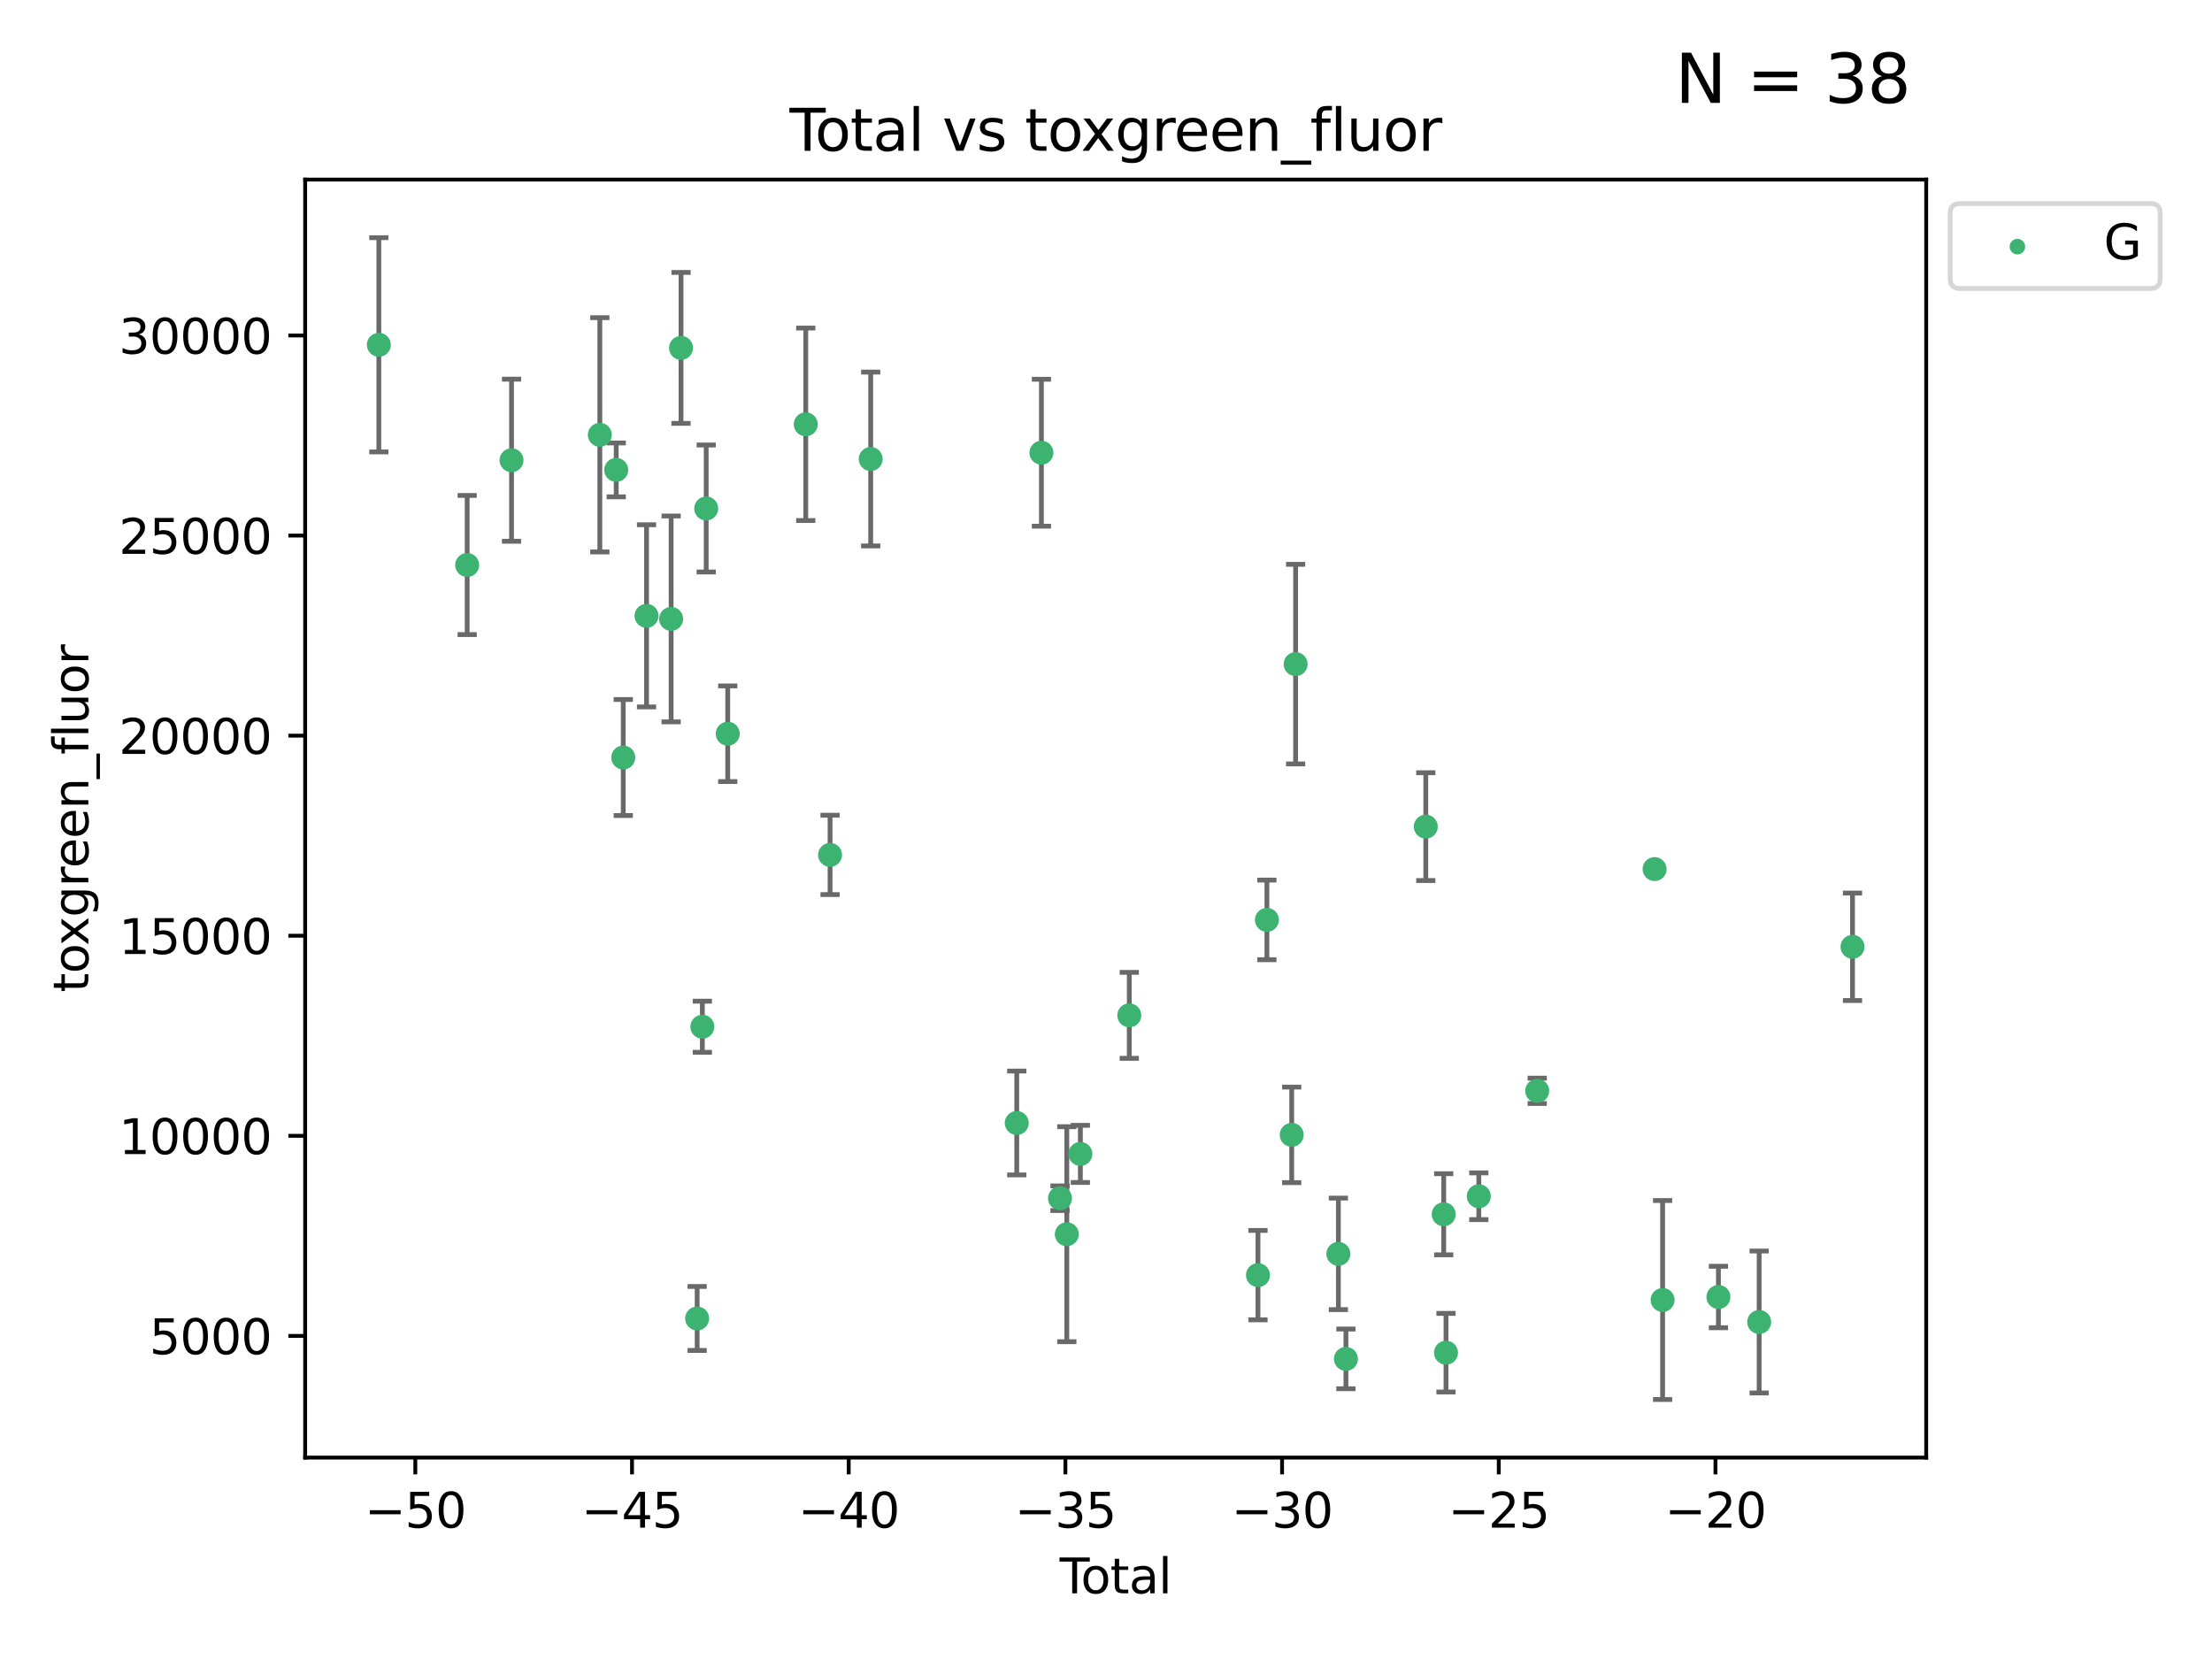 <?xml version="1.0" encoding="utf-8" standalone="no"?>
<!DOCTYPE svg PUBLIC "-//W3C//DTD SVG 1.1//EN"
  "http://www.w3.org/Graphics/SVG/1.1/DTD/svg11.dtd">
<svg xmlns:xlink="http://www.w3.org/1999/xlink" width="460.8pt" height="345.6pt" viewBox="0 0 460.8 345.6" xmlns="http://www.w3.org/2000/svg" version="1.1">
 <defs>
  <style type="text/css">*{stroke-linejoin: round; stroke-linecap: butt}</style>
 </defs>
 <g id="figure_1">
  <g id="patch_1">
   <path d="M 0 345.6 
L 460.8 345.6 
L 460.8 0 
L 0 0 
z
" style="fill: #ffffff"/>
  </g>
  <g id="axes_1">
   <g id="patch_2">
    <path d="M 63.571 303.64 
L 401.26 303.64 
L 401.26 37.411 
L 63.571 37.411 
z
" style="fill: #ffffff"/>
   </g>
   <g id="PathCollection_1">
    <defs>
     <path id="ma3e13a1150" d="M 0 1.118 
C 0.297 1.118 0.581 1 0.791 0.791 
C 1 0.581 1.118 0.297 1.118 0 
C 1.118 -0.297 1 -0.581 0.791 -0.791 
C 0.581 -1 0.297 -1.118 0 -1.118 
C -0.297 -1.118 -0.581 -1 -0.791 -0.791 
C -1 -0.581 -1.118 -0.297 -1.118 0 
C -1.118 0.297 -1 0.581 -0.791 0.791 
C -0.581 1 -0.297 1.118 0 1.118 
z
" style="stroke: #3cb371"/>
    </defs>
    <g clip-path="url(#peb6f5b8322)">
     <use xlink:href="#ma3e13a1150" x="78.921" y="71.829" style="fill: #3cb371; stroke: #3cb371"/>
     <use xlink:href="#ma3e13a1150" x="97.319" y="117.705" style="fill: #3cb371; stroke: #3cb371"/>
     <use xlink:href="#ma3e13a1150" x="106.562" y="95.87" style="fill: #3cb371; stroke: #3cb371"/>
     <use xlink:href="#ma3e13a1150" x="124.953" y="90.578" style="fill: #3cb371; stroke: #3cb371"/>
     <use xlink:href="#ma3e13a1150" x="128.369" y="97.889" style="fill: #3cb371; stroke: #3cb371"/>
     <use xlink:href="#ma3e13a1150" x="129.835" y="157.804" style="fill: #3cb371; stroke: #3cb371"/>
     <use xlink:href="#ma3e13a1150" x="134.685" y="128.29" style="fill: #3cb371; stroke: #3cb371"/>
     <use xlink:href="#ma3e13a1150" x="139.807" y="128.929" style="fill: #3cb371; stroke: #3cb371"/>
     <use xlink:href="#ma3e13a1150" x="141.868" y="72.475" style="fill: #3cb371; stroke: #3cb371"/>
     <use xlink:href="#ma3e13a1150" x="145.227" y="274.66" style="fill: #3cb371; stroke: #3cb371"/>
     <use xlink:href="#ma3e13a1150" x="146.31" y="213.887" style="fill: #3cb371; stroke: #3cb371"/>
     <use xlink:href="#ma3e13a1150" x="147.112" y="105.928" style="fill: #3cb371; stroke: #3cb371"/>
     <use xlink:href="#ma3e13a1150" x="151.6" y="152.848" style="fill: #3cb371; stroke: #3cb371"/>
     <use xlink:href="#ma3e13a1150" x="167.853" y="88.387" style="fill: #3cb371; stroke: #3cb371"/>
     <use xlink:href="#ma3e13a1150" x="172.916" y="178.087" style="fill: #3cb371; stroke: #3cb371"/>
     <use xlink:href="#ma3e13a1150" x="181.383" y="95.619" style="fill: #3cb371; stroke: #3cb371"/>
     <use xlink:href="#ma3e13a1150" x="211.806" y="233.94" style="fill: #3cb371; stroke: #3cb371"/>
     <use xlink:href="#ma3e13a1150" x="216.945" y="94.31" style="fill: #3cb371; stroke: #3cb371"/>
     <use xlink:href="#ma3e13a1150" x="220.816" y="249.612" style="fill: #3cb371; stroke: #3cb371"/>
     <use xlink:href="#ma3e13a1150" x="222.236" y="257.109" style="fill: #3cb371; stroke: #3cb371"/>
     <use xlink:href="#ma3e13a1150" x="225.061" y="240.379" style="fill: #3cb371; stroke: #3cb371"/>
     <use xlink:href="#ma3e13a1150" x="235.252" y="211.515" style="fill: #3cb371; stroke: #3cb371"/>
     <use xlink:href="#ma3e13a1150" x="262.06" y="265.63" style="fill: #3cb371; stroke: #3cb371"/>
     <use xlink:href="#ma3e13a1150" x="263.919" y="191.631" style="fill: #3cb371; stroke: #3cb371"/>
     <use xlink:href="#ma3e13a1150" x="269.086" y="236.411" style="fill: #3cb371; stroke: #3cb371"/>
     <use xlink:href="#ma3e13a1150" x="269.902" y="138.35" style="fill: #3cb371; stroke: #3cb371"/>
     <use xlink:href="#ma3e13a1150" x="278.809" y="261.204" style="fill: #3cb371; stroke: #3cb371"/>
     <use xlink:href="#ma3e13a1150" x="280.38" y="283.083" style="fill: #3cb371; stroke: #3cb371"/>
     <use xlink:href="#ma3e13a1150" x="297.018" y="172.205" style="fill: #3cb371; stroke: #3cb371"/>
     <use xlink:href="#ma3e13a1150" x="300.752" y="252.953" style="fill: #3cb371; stroke: #3cb371"/>
     <use xlink:href="#ma3e13a1150" x="301.228" y="281.793" style="fill: #3cb371; stroke: #3cb371"/>
     <use xlink:href="#ma3e13a1150" x="308.064" y="249.2" style="fill: #3cb371; stroke: #3cb371"/>
     <use xlink:href="#ma3e13a1150" x="320.231" y="227.239" style="fill: #3cb371; stroke: #3cb371"/>
     <use xlink:href="#ma3e13a1150" x="344.679" y="181.043" style="fill: #3cb371; stroke: #3cb371"/>
     <use xlink:href="#ma3e13a1150" x="346.352" y="270.814" style="fill: #3cb371; stroke: #3cb371"/>
     <use xlink:href="#ma3e13a1150" x="357.978" y="270.188" style="fill: #3cb371; stroke: #3cb371"/>
     <use xlink:href="#ma3e13a1150" x="366.466" y="275.395" style="fill: #3cb371; stroke: #3cb371"/>
     <use xlink:href="#ma3e13a1150" x="385.911" y="197.234" style="fill: #3cb371; stroke: #3cb371"/>
    </g>
   </g>
   <g id="matplotlib.axis_1">
    <g id="xtick_1">
     <g id="line2d_1">
      <defs>
       <path id="mdec6afd882" d="M 0 0 
L 0 3.5 
" style="stroke: #000000; stroke-width: 0.8"/>
      </defs>
      <g>
       <use xlink:href="#mdec6afd882" x="86.519" y="303.64" style="stroke: #000000; stroke-width: 0.8"/>
      </g>
     </g>
     <g id="text_1">
      <!-- −50 -->
      <g transform="translate(75.966 318.238)scale(0.1 -0.1)">
       <defs>
        <path id="DejaVuSans-2212" d="M 678 2272 
L 4684 2272 
L 4684 1741 
L 678 1741 
L 678 2272 
z
" transform="scale(0.016)"/>
        <path id="DejaVuSans-35" d="M 691 4666 
L 3169 4666 
L 3169 4134 
L 1269 4134 
L 1269 2991 
Q 1406 3038 1543 3061 
Q 1681 3084 1819 3084 
Q 2600 3084 3056 2656 
Q 3513 2228 3513 1497 
Q 3513 744 3044 326 
Q 2575 -91 1722 -91 
Q 1428 -91 1123 -41 
Q 819 9 494 109 
L 494 744 
Q 775 591 1075 516 
Q 1375 441 1709 441 
Q 2250 441 2565 725 
Q 2881 1009 2881 1497 
Q 2881 1984 2565 2268 
Q 2250 2553 1709 2553 
Q 1456 2553 1204 2497 
Q 953 2441 691 2322 
L 691 4666 
z
" transform="scale(0.016)"/>
        <path id="DejaVuSans-30" d="M 2034 4250 
Q 1547 4250 1301 3770 
Q 1056 3291 1056 2328 
Q 1056 1369 1301 889 
Q 1547 409 2034 409 
Q 2525 409 2770 889 
Q 3016 1369 3016 2328 
Q 3016 3291 2770 3770 
Q 2525 4250 2034 4250 
z
M 2034 4750 
Q 2819 4750 3233 4129 
Q 3647 3509 3647 2328 
Q 3647 1150 3233 529 
Q 2819 -91 2034 -91 
Q 1250 -91 836 529 
Q 422 1150 422 2328 
Q 422 3509 836 4129 
Q 1250 4750 2034 4750 
z
" transform="scale(0.016)"/>
       </defs>
       <use xlink:href="#DejaVuSans-2212"/>
       <use xlink:href="#DejaVuSans-35" x="83.789"/>
       <use xlink:href="#DejaVuSans-30" x="147.412"/>
      </g>
     </g>
    </g>
    <g id="xtick_2">
     <g id="line2d_2">
      <g>
       <use xlink:href="#mdec6afd882" x="131.659" y="303.64" style="stroke: #000000; stroke-width: 0.8"/>
      </g>
     </g>
     <g id="text_2">
      <!-- −45 -->
      <g transform="translate(121.107 318.238)scale(0.1 -0.1)">
       <defs>
        <path id="DejaVuSans-34" d="M 2419 4116 
L 825 1625 
L 2419 1625 
L 2419 4116 
z
M 2253 4666 
L 3047 4666 
L 3047 1625 
L 3713 1625 
L 3713 1100 
L 3047 1100 
L 3047 0 
L 2419 0 
L 2419 1100 
L 313 1100 
L 313 1709 
L 2253 4666 
z
" transform="scale(0.016)"/>
       </defs>
       <use xlink:href="#DejaVuSans-2212"/>
       <use xlink:href="#DejaVuSans-34" x="83.789"/>
       <use xlink:href="#DejaVuSans-35" x="147.412"/>
      </g>
     </g>
    </g>
    <g id="xtick_3">
     <g id="line2d_3">
      <g>
       <use xlink:href="#mdec6afd882" x="176.8" y="303.64" style="stroke: #000000; stroke-width: 0.8"/>
      </g>
     </g>
     <g id="text_3">
      <!-- −40 -->
      <g transform="translate(166.247 318.238)scale(0.1 -0.1)">
       <use xlink:href="#DejaVuSans-2212"/>
       <use xlink:href="#DejaVuSans-34" x="83.789"/>
       <use xlink:href="#DejaVuSans-30" x="147.412"/>
      </g>
     </g>
    </g>
    <g id="xtick_4">
     <g id="line2d_4">
      <g>
       <use xlink:href="#mdec6afd882" x="221.94" y="303.64" style="stroke: #000000; stroke-width: 0.8"/>
      </g>
     </g>
     <g id="text_4">
      <!-- −35 -->
      <g transform="translate(211.388 318.238)scale(0.1 -0.1)">
       <defs>
        <path id="DejaVuSans-33" d="M 2597 2516 
Q 3050 2419 3304 2112 
Q 3559 1806 3559 1356 
Q 3559 666 3084 287 
Q 2609 -91 1734 -91 
Q 1441 -91 1130 -33 
Q 819 25 488 141 
L 488 750 
Q 750 597 1062 519 
Q 1375 441 1716 441 
Q 2309 441 2620 675 
Q 2931 909 2931 1356 
Q 2931 1769 2642 2001 
Q 2353 2234 1838 2234 
L 1294 2234 
L 1294 2753 
L 1863 2753 
Q 2328 2753 2575 2939 
Q 2822 3125 2822 3475 
Q 2822 3834 2567 4026 
Q 2313 4219 1838 4219 
Q 1578 4219 1281 4162 
Q 984 4106 628 3988 
L 628 4550 
Q 988 4650 1302 4700 
Q 1616 4750 1894 4750 
Q 2613 4750 3031 4423 
Q 3450 4097 3450 3541 
Q 3450 3153 3228 2886 
Q 3006 2619 2597 2516 
z
" transform="scale(0.016)"/>
       </defs>
       <use xlink:href="#DejaVuSans-2212"/>
       <use xlink:href="#DejaVuSans-33" x="83.789"/>
       <use xlink:href="#DejaVuSans-35" x="147.412"/>
      </g>
     </g>
    </g>
    <g id="xtick_5">
     <g id="line2d_5">
      <g>
       <use xlink:href="#mdec6afd882" x="267.081" y="303.64" style="stroke: #000000; stroke-width: 0.8"/>
      </g>
     </g>
     <g id="text_5">
      <!-- −30 -->
      <g transform="translate(256.528 318.238)scale(0.1 -0.1)">
       <use xlink:href="#DejaVuSans-2212"/>
       <use xlink:href="#DejaVuSans-33" x="83.789"/>
       <use xlink:href="#DejaVuSans-30" x="147.412"/>
      </g>
     </g>
    </g>
    <g id="xtick_6">
     <g id="line2d_6">
      <g>
       <use xlink:href="#mdec6afd882" x="312.221" y="303.64" style="stroke: #000000; stroke-width: 0.8"/>
      </g>
     </g>
     <g id="text_6">
      <!-- −25 -->
      <g transform="translate(301.669 318.238)scale(0.1 -0.1)">
       <defs>
        <path id="DejaVuSans-32" d="M 1228 531 
L 3431 531 
L 3431 0 
L 469 0 
L 469 531 
Q 828 903 1448 1529 
Q 2069 2156 2228 2338 
Q 2531 2678 2651 2914 
Q 2772 3150 2772 3378 
Q 2772 3750 2511 3984 
Q 2250 4219 1831 4219 
Q 1534 4219 1204 4116 
Q 875 4013 500 3803 
L 500 4441 
Q 881 4594 1212 4672 
Q 1544 4750 1819 4750 
Q 2544 4750 2975 4387 
Q 3406 4025 3406 3419 
Q 3406 3131 3298 2873 
Q 3191 2616 2906 2266 
Q 2828 2175 2409 1742 
Q 1991 1309 1228 531 
z
" transform="scale(0.016)"/>
       </defs>
       <use xlink:href="#DejaVuSans-2212"/>
       <use xlink:href="#DejaVuSans-32" x="83.789"/>
       <use xlink:href="#DejaVuSans-35" x="147.412"/>
      </g>
     </g>
    </g>
    <g id="xtick_7">
     <g id="line2d_7">
      <g>
       <use xlink:href="#mdec6afd882" x="357.362" y="303.64" style="stroke: #000000; stroke-width: 0.8"/>
      </g>
     </g>
     <g id="text_7">
      <!-- −20 -->
      <g transform="translate(346.81 318.238)scale(0.1 -0.1)">
       <use xlink:href="#DejaVuSans-2212"/>
       <use xlink:href="#DejaVuSans-32" x="83.789"/>
       <use xlink:href="#DejaVuSans-30" x="147.412"/>
      </g>
     </g>
    </g>
    <g id="text_8">
     <!-- Total -->
     <g transform="translate(220.739 331.917)scale(0.1 -0.1)">
      <defs>
       <path id="DejaVuSans-54" d="M -19 4666 
L 3928 4666 
L 3928 4134 
L 2272 4134 
L 2272 0 
L 1638 0 
L 1638 4134 
L -19 4134 
L -19 4666 
z
" transform="scale(0.016)"/>
       <path id="DejaVuSans-6f" d="M 1959 3097 
Q 1497 3097 1228 2736 
Q 959 2375 959 1747 
Q 959 1119 1226 758 
Q 1494 397 1959 397 
Q 2419 397 2687 759 
Q 2956 1122 2956 1747 
Q 2956 2369 2687 2733 
Q 2419 3097 1959 3097 
z
M 1959 3584 
Q 2709 3584 3137 3096 
Q 3566 2609 3566 1747 
Q 3566 888 3137 398 
Q 2709 -91 1959 -91 
Q 1206 -91 779 398 
Q 353 888 353 1747 
Q 353 2609 779 3096 
Q 1206 3584 1959 3584 
z
" transform="scale(0.016)"/>
       <path id="DejaVuSans-74" d="M 1172 4494 
L 1172 3500 
L 2356 3500 
L 2356 3053 
L 1172 3053 
L 1172 1153 
Q 1172 725 1289 603 
Q 1406 481 1766 481 
L 2356 481 
L 2356 0 
L 1766 0 
Q 1100 0 847 248 
Q 594 497 594 1153 
L 594 3053 
L 172 3053 
L 172 3500 
L 594 3500 
L 594 4494 
L 1172 4494 
z
" transform="scale(0.016)"/>
       <path id="DejaVuSans-61" d="M 2194 1759 
Q 1497 1759 1228 1600 
Q 959 1441 959 1056 
Q 959 750 1161 570 
Q 1363 391 1709 391 
Q 2188 391 2477 730 
Q 2766 1069 2766 1631 
L 2766 1759 
L 2194 1759 
z
M 3341 1997 
L 3341 0 
L 2766 0 
L 2766 531 
Q 2569 213 2275 61 
Q 1981 -91 1556 -91 
Q 1019 -91 701 211 
Q 384 513 384 1019 
Q 384 1609 779 1909 
Q 1175 2209 1959 2209 
L 2766 2209 
L 2766 2266 
Q 2766 2663 2505 2880 
Q 2244 3097 1772 3097 
Q 1472 3097 1187 3025 
Q 903 2953 641 2809 
L 641 3341 
Q 956 3463 1253 3523 
Q 1550 3584 1831 3584 
Q 2591 3584 2966 3190 
Q 3341 2797 3341 1997 
z
" transform="scale(0.016)"/>
       <path id="DejaVuSans-6c" d="M 603 4863 
L 1178 4863 
L 1178 0 
L 603 0 
L 603 4863 
z
" transform="scale(0.016)"/>
      </defs>
      <use xlink:href="#DejaVuSans-54"/>
      <use xlink:href="#DejaVuSans-6f" x="44.084"/>
      <use xlink:href="#DejaVuSans-74" x="105.266"/>
      <use xlink:href="#DejaVuSans-61" x="144.475"/>
      <use xlink:href="#DejaVuSans-6c" x="205.754"/>
     </g>
    </g>
   </g>
   <g id="matplotlib.axis_2">
    <g id="ytick_1">
     <g id="line2d_8">
      <defs>
       <path id="m48b6641c86" d="M 0 0 
L -3.5 0 
" style="stroke: #000000; stroke-width: 0.8"/>
      </defs>
      <g>
       <use xlink:href="#m48b6641c86" x="63.571" y="278.294" style="stroke: #000000; stroke-width: 0.8"/>
      </g>
     </g>
     <g id="text_9">
      <!-- 5000 -->
      <g transform="translate(31.121 282.093)scale(0.1 -0.1)">
       <use xlink:href="#DejaVuSans-35"/>
       <use xlink:href="#DejaVuSans-30" x="63.623"/>
       <use xlink:href="#DejaVuSans-30" x="127.246"/>
       <use xlink:href="#DejaVuSans-30" x="190.869"/>
      </g>
     </g>
    </g>
    <g id="ytick_2">
     <g id="line2d_9">
      <g>
       <use xlink:href="#m48b6641c86" x="63.571" y="236.612" style="stroke: #000000; stroke-width: 0.8"/>
      </g>
     </g>
     <g id="text_10">
      <!-- 10000 -->
      <g transform="translate(24.759 240.412)scale(0.1 -0.1)">
       <defs>
        <path id="DejaVuSans-31" d="M 794 531 
L 1825 531 
L 1825 4091 
L 703 3866 
L 703 4441 
L 1819 4666 
L 2450 4666 
L 2450 531 
L 3481 531 
L 3481 0 
L 794 0 
L 794 531 
z
" transform="scale(0.016)"/>
       </defs>
       <use xlink:href="#DejaVuSans-31"/>
       <use xlink:href="#DejaVuSans-30" x="63.623"/>
       <use xlink:href="#DejaVuSans-30" x="127.246"/>
       <use xlink:href="#DejaVuSans-30" x="190.869"/>
       <use xlink:href="#DejaVuSans-30" x="254.492"/>
      </g>
     </g>
    </g>
    <g id="ytick_3">
     <g id="line2d_10">
      <g>
       <use xlink:href="#m48b6641c86" x="63.571" y="194.931" style="stroke: #000000; stroke-width: 0.8"/>
      </g>
     </g>
     <g id="text_11">
      <!-- 15000 -->
      <g transform="translate(24.759 198.73)scale(0.1 -0.1)">
       <use xlink:href="#DejaVuSans-31"/>
       <use xlink:href="#DejaVuSans-35" x="63.623"/>
       <use xlink:href="#DejaVuSans-30" x="127.246"/>
       <use xlink:href="#DejaVuSans-30" x="190.869"/>
       <use xlink:href="#DejaVuSans-30" x="254.492"/>
      </g>
     </g>
    </g>
    <g id="ytick_4">
     <g id="line2d_11">
      <g>
       <use xlink:href="#m48b6641c86" x="63.571" y="153.249" style="stroke: #000000; stroke-width: 0.8"/>
      </g>
     </g>
     <g id="text_12">
      <!-- 20000 -->
      <g transform="translate(24.759 157.048)scale(0.1 -0.1)">
       <use xlink:href="#DejaVuSans-32"/>
       <use xlink:href="#DejaVuSans-30" x="63.623"/>
       <use xlink:href="#DejaVuSans-30" x="127.246"/>
       <use xlink:href="#DejaVuSans-30" x="190.869"/>
       <use xlink:href="#DejaVuSans-30" x="254.492"/>
      </g>
     </g>
    </g>
    <g id="ytick_5">
     <g id="line2d_12">
      <g>
       <use xlink:href="#m48b6641c86" x="63.571" y="111.567" style="stroke: #000000; stroke-width: 0.8"/>
      </g>
     </g>
     <g id="text_13">
      <!-- 25000 -->
      <g transform="translate(24.759 115.367)scale(0.1 -0.1)">
       <use xlink:href="#DejaVuSans-32"/>
       <use xlink:href="#DejaVuSans-35" x="63.623"/>
       <use xlink:href="#DejaVuSans-30" x="127.246"/>
       <use xlink:href="#DejaVuSans-30" x="190.869"/>
       <use xlink:href="#DejaVuSans-30" x="254.492"/>
      </g>
     </g>
    </g>
    <g id="ytick_6">
     <g id="line2d_13">
      <g>
       <use xlink:href="#m48b6641c86" x="63.571" y="69.886" style="stroke: #000000; stroke-width: 0.8"/>
      </g>
     </g>
     <g id="text_14">
      <!-- 30000 -->
      <g transform="translate(24.759 73.685)scale(0.1 -0.1)">
       <use xlink:href="#DejaVuSans-33"/>
       <use xlink:href="#DejaVuSans-30" x="63.623"/>
       <use xlink:href="#DejaVuSans-30" x="127.246"/>
       <use xlink:href="#DejaVuSans-30" x="190.869"/>
       <use xlink:href="#DejaVuSans-30" x="254.492"/>
      </g>
     </g>
    </g>
    <g id="text_15">
     <!-- toxgreen_fluor -->
     <g transform="translate(18.401 206.72)rotate(-90)scale(0.1 -0.1)">
      <defs>
       <path id="DejaVuSans-78" d="M 3513 3500 
L 2247 1797 
L 3578 0 
L 2900 0 
L 1881 1375 
L 863 0 
L 184 0 
L 1544 1831 
L 300 3500 
L 978 3500 
L 1906 2253 
L 2834 3500 
L 3513 3500 
z
" transform="scale(0.016)"/>
       <path id="DejaVuSans-67" d="M 2906 1791 
Q 2906 2416 2648 2759 
Q 2391 3103 1925 3103 
Q 1463 3103 1205 2759 
Q 947 2416 947 1791 
Q 947 1169 1205 825 
Q 1463 481 1925 481 
Q 2391 481 2648 825 
Q 2906 1169 2906 1791 
z
M 3481 434 
Q 3481 -459 3084 -895 
Q 2688 -1331 1869 -1331 
Q 1566 -1331 1297 -1286 
Q 1028 -1241 775 -1147 
L 775 -588 
Q 1028 -725 1275 -790 
Q 1522 -856 1778 -856 
Q 2344 -856 2625 -561 
Q 2906 -266 2906 331 
L 2906 616 
Q 2728 306 2450 153 
Q 2172 0 1784 0 
Q 1141 0 747 490 
Q 353 981 353 1791 
Q 353 2603 747 3093 
Q 1141 3584 1784 3584 
Q 2172 3584 2450 3431 
Q 2728 3278 2906 2969 
L 2906 3500 
L 3481 3500 
L 3481 434 
z
" transform="scale(0.016)"/>
       <path id="DejaVuSans-72" d="M 2631 2963 
Q 2534 3019 2420 3045 
Q 2306 3072 2169 3072 
Q 1681 3072 1420 2755 
Q 1159 2438 1159 1844 
L 1159 0 
L 581 0 
L 581 3500 
L 1159 3500 
L 1159 2956 
Q 1341 3275 1631 3429 
Q 1922 3584 2338 3584 
Q 2397 3584 2469 3576 
Q 2541 3569 2628 3553 
L 2631 2963 
z
" transform="scale(0.016)"/>
       <path id="DejaVuSans-65" d="M 3597 1894 
L 3597 1613 
L 953 1613 
Q 991 1019 1311 708 
Q 1631 397 2203 397 
Q 2534 397 2845 478 
Q 3156 559 3463 722 
L 3463 178 
Q 3153 47 2828 -22 
Q 2503 -91 2169 -91 
Q 1331 -91 842 396 
Q 353 884 353 1716 
Q 353 2575 817 3079 
Q 1281 3584 2069 3584 
Q 2775 3584 3186 3129 
Q 3597 2675 3597 1894 
z
M 3022 2063 
Q 3016 2534 2758 2815 
Q 2500 3097 2075 3097 
Q 1594 3097 1305 2825 
Q 1016 2553 972 2059 
L 3022 2063 
z
" transform="scale(0.016)"/>
       <path id="DejaVuSans-6e" d="M 3513 2113 
L 3513 0 
L 2938 0 
L 2938 2094 
Q 2938 2591 2744 2837 
Q 2550 3084 2163 3084 
Q 1697 3084 1428 2787 
Q 1159 2491 1159 1978 
L 1159 0 
L 581 0 
L 581 3500 
L 1159 3500 
L 1159 2956 
Q 1366 3272 1645 3428 
Q 1925 3584 2291 3584 
Q 2894 3584 3203 3211 
Q 3513 2838 3513 2113 
z
" transform="scale(0.016)"/>
       <path id="DejaVuSans-5f" d="M 3263 -1063 
L 3263 -1509 
L -63 -1509 
L -63 -1063 
L 3263 -1063 
z
" transform="scale(0.016)"/>
       <path id="DejaVuSans-66" d="M 2375 4863 
L 2375 4384 
L 1825 4384 
Q 1516 4384 1395 4259 
Q 1275 4134 1275 3809 
L 1275 3500 
L 2222 3500 
L 2222 3053 
L 1275 3053 
L 1275 0 
L 697 0 
L 697 3053 
L 147 3053 
L 147 3500 
L 697 3500 
L 697 3744 
Q 697 4328 969 4595 
Q 1241 4863 1831 4863 
L 2375 4863 
z
" transform="scale(0.016)"/>
       <path id="DejaVuSans-75" d="M 544 1381 
L 544 3500 
L 1119 3500 
L 1119 1403 
Q 1119 906 1312 657 
Q 1506 409 1894 409 
Q 2359 409 2629 706 
Q 2900 1003 2900 1516 
L 2900 3500 
L 3475 3500 
L 3475 0 
L 2900 0 
L 2900 538 
Q 2691 219 2414 64 
Q 2138 -91 1772 -91 
Q 1169 -91 856 284 
Q 544 659 544 1381 
z
M 1991 3584 
L 1991 3584 
z
" transform="scale(0.016)"/>
      </defs>
      <use xlink:href="#DejaVuSans-74"/>
      <use xlink:href="#DejaVuSans-6f" x="39.209"/>
      <use xlink:href="#DejaVuSans-78" x="97.266"/>
      <use xlink:href="#DejaVuSans-67" x="156.445"/>
      <use xlink:href="#DejaVuSans-72" x="219.922"/>
      <use xlink:href="#DejaVuSans-65" x="258.785"/>
      <use xlink:href="#DejaVuSans-65" x="320.309"/>
      <use xlink:href="#DejaVuSans-6e" x="381.832"/>
      <use xlink:href="#DejaVuSans-5f" x="445.211"/>
      <use xlink:href="#DejaVuSans-66" x="495.211"/>
      <use xlink:href="#DejaVuSans-6c" x="530.416"/>
      <use xlink:href="#DejaVuSans-75" x="558.199"/>
      <use xlink:href="#DejaVuSans-6f" x="621.578"/>
      <use xlink:href="#DejaVuSans-72" x="682.76"/>
     </g>
    </g>
   </g>
   <g id="LineCollection_1">
    <path d="M 78.921 94.146 
L 78.921 49.513 
" clip-path="url(#peb6f5b8322)" style="fill: none; stroke: #696969"/>
    <path d="M 97.319 132.193 
L 97.319 103.217 
" clip-path="url(#peb6f5b8322)" style="fill: none; stroke: #696969"/>
    <path d="M 106.562 112.753 
L 106.562 78.987 
" clip-path="url(#peb6f5b8322)" style="fill: none; stroke: #696969"/>
    <path d="M 124.953 114.978 
L 124.953 66.177 
" clip-path="url(#peb6f5b8322)" style="fill: none; stroke: #696969"/>
    <path d="M 128.369 103.502 
L 128.369 92.276 
" clip-path="url(#peb6f5b8322)" style="fill: none; stroke: #696969"/>
    <path d="M 129.835 169.888 
L 129.835 145.72 
" clip-path="url(#peb6f5b8322)" style="fill: none; stroke: #696969"/>
    <path d="M 134.685 147.266 
L 134.685 109.315 
" clip-path="url(#peb6f5b8322)" style="fill: none; stroke: #696969"/>
    <path d="M 139.807 150.371 
L 139.807 107.487 
" clip-path="url(#peb6f5b8322)" style="fill: none; stroke: #696969"/>
    <path d="M 141.868 88.198 
L 141.868 56.753 
" clip-path="url(#peb6f5b8322)" style="fill: none; stroke: #696969"/>
    <path d="M 145.227 281.323 
L 145.227 267.998 
" clip-path="url(#peb6f5b8322)" style="fill: none; stroke: #696969"/>
    <path d="M 146.31 219.21 
L 146.31 208.565 
" clip-path="url(#peb6f5b8322)" style="fill: none; stroke: #696969"/>
    <path d="M 147.112 119.158 
L 147.112 92.699 
" clip-path="url(#peb6f5b8322)" style="fill: none; stroke: #696969"/>
    <path d="M 151.6 162.808 
L 151.6 142.888 
" clip-path="url(#peb6f5b8322)" style="fill: none; stroke: #696969"/>
    <path d="M 167.853 108.436 
L 167.853 68.338 
" clip-path="url(#peb6f5b8322)" style="fill: none; stroke: #696969"/>
    <path d="M 172.916 186.35 
L 172.916 169.825 
" clip-path="url(#peb6f5b8322)" style="fill: none; stroke: #696969"/>
    <path d="M 181.383 113.725 
L 181.383 77.513 
" clip-path="url(#peb6f5b8322)" style="fill: none; stroke: #696969"/>
    <path d="M 211.806 244.757 
L 211.806 223.123 
" clip-path="url(#peb6f5b8322)" style="fill: none; stroke: #696969"/>
    <path d="M 216.945 109.615 
L 216.945 79.005 
" clip-path="url(#peb6f5b8322)" style="fill: none; stroke: #696969"/>
    <path d="M 220.816 252.18 
L 220.816 247.044 
" clip-path="url(#peb6f5b8322)" style="fill: none; stroke: #696969"/>
    <path d="M 222.236 279.504 
L 222.236 234.714 
" clip-path="url(#peb6f5b8322)" style="fill: none; stroke: #696969"/>
    <path d="M 225.061 246.33 
L 225.061 234.428 
" clip-path="url(#peb6f5b8322)" style="fill: none; stroke: #696969"/>
    <path d="M 235.252 220.472 
L 235.252 202.558 
" clip-path="url(#peb6f5b8322)" style="fill: none; stroke: #696969"/>
    <path d="M 262.06 274.942 
L 262.06 256.319 
" clip-path="url(#peb6f5b8322)" style="fill: none; stroke: #696969"/>
    <path d="M 263.919 199.924 
L 263.919 183.337 
" clip-path="url(#peb6f5b8322)" style="fill: none; stroke: #696969"/>
    <path d="M 269.086 246.36 
L 269.086 226.463 
" clip-path="url(#peb6f5b8322)" style="fill: none; stroke: #696969"/>
    <path d="M 269.902 159.143 
L 269.902 117.557 
" clip-path="url(#peb6f5b8322)" style="fill: none; stroke: #696969"/>
    <path d="M 278.809 272.817 
L 278.809 249.591 
" clip-path="url(#peb6f5b8322)" style="fill: none; stroke: #696969"/>
    <path d="M 280.38 289.306 
L 280.38 276.861 
" clip-path="url(#peb6f5b8322)" style="fill: none; stroke: #696969"/>
    <path d="M 297.018 183.435 
L 297.018 160.974 
" clip-path="url(#peb6f5b8322)" style="fill: none; stroke: #696969"/>
    <path d="M 300.752 261.404 
L 300.752 244.502 
" clip-path="url(#peb6f5b8322)" style="fill: none; stroke: #696969"/>
    <path d="M 301.228 289.981 
L 301.228 273.606 
" clip-path="url(#peb6f5b8322)" style="fill: none; stroke: #696969"/>
    <path d="M 308.064 254.065 
L 308.064 244.335 
" clip-path="url(#peb6f5b8322)" style="fill: none; stroke: #696969"/>
    <path d="M 320.231 229.876 
L 320.231 224.601 
" clip-path="url(#peb6f5b8322)" style="fill: none; stroke: #696969"/>
    <path d="M 344.679 181.82 
L 344.679 180.266 
" clip-path="url(#peb6f5b8322)" style="fill: none; stroke: #696969"/>
    <path d="M 346.352 291.539 
L 346.352 250.089 
" clip-path="url(#peb6f5b8322)" style="fill: none; stroke: #696969"/>
    <path d="M 357.978 276.589 
L 357.978 263.787 
" clip-path="url(#peb6f5b8322)" style="fill: none; stroke: #696969"/>
    <path d="M 366.466 290.181 
L 366.466 260.61 
" clip-path="url(#peb6f5b8322)" style="fill: none; stroke: #696969"/>
    <path d="M 385.911 208.43 
L 385.911 186.039 
" clip-path="url(#peb6f5b8322)" style="fill: none; stroke: #696969"/>
   </g>
   <g id="line2d_14">
    <defs>
     <path id="mc0b4ef5234" d="M 2 0 
L -2 -0 
" style="stroke: #696969"/>
    </defs>
    <g clip-path="url(#peb6f5b8322)">
     <use xlink:href="#mc0b4ef5234" x="78.921" y="94.146" style="fill: #696969; stroke: #696969"/>
     <use xlink:href="#mc0b4ef5234" x="97.319" y="132.193" style="fill: #696969; stroke: #696969"/>
     <use xlink:href="#mc0b4ef5234" x="106.562" y="112.753" style="fill: #696969; stroke: #696969"/>
     <use xlink:href="#mc0b4ef5234" x="124.953" y="114.978" style="fill: #696969; stroke: #696969"/>
     <use xlink:href="#mc0b4ef5234" x="128.369" y="103.502" style="fill: #696969; stroke: #696969"/>
     <use xlink:href="#mc0b4ef5234" x="129.835" y="169.888" style="fill: #696969; stroke: #696969"/>
     <use xlink:href="#mc0b4ef5234" x="134.685" y="147.266" style="fill: #696969; stroke: #696969"/>
     <use xlink:href="#mc0b4ef5234" x="139.807" y="150.371" style="fill: #696969; stroke: #696969"/>
     <use xlink:href="#mc0b4ef5234" x="141.868" y="88.198" style="fill: #696969; stroke: #696969"/>
     <use xlink:href="#mc0b4ef5234" x="145.227" y="281.323" style="fill: #696969; stroke: #696969"/>
     <use xlink:href="#mc0b4ef5234" x="146.31" y="219.21" style="fill: #696969; stroke: #696969"/>
     <use xlink:href="#mc0b4ef5234" x="147.112" y="119.158" style="fill: #696969; stroke: #696969"/>
     <use xlink:href="#mc0b4ef5234" x="151.6" y="162.808" style="fill: #696969; stroke: #696969"/>
     <use xlink:href="#mc0b4ef5234" x="167.853" y="108.436" style="fill: #696969; stroke: #696969"/>
     <use xlink:href="#mc0b4ef5234" x="172.916" y="186.35" style="fill: #696969; stroke: #696969"/>
     <use xlink:href="#mc0b4ef5234" x="181.383" y="113.725" style="fill: #696969; stroke: #696969"/>
     <use xlink:href="#mc0b4ef5234" x="211.806" y="244.757" style="fill: #696969; stroke: #696969"/>
     <use xlink:href="#mc0b4ef5234" x="216.945" y="109.615" style="fill: #696969; stroke: #696969"/>
     <use xlink:href="#mc0b4ef5234" x="220.816" y="252.18" style="fill: #696969; stroke: #696969"/>
     <use xlink:href="#mc0b4ef5234" x="222.236" y="279.504" style="fill: #696969; stroke: #696969"/>
     <use xlink:href="#mc0b4ef5234" x="225.061" y="246.33" style="fill: #696969; stroke: #696969"/>
     <use xlink:href="#mc0b4ef5234" x="235.252" y="220.472" style="fill: #696969; stroke: #696969"/>
     <use xlink:href="#mc0b4ef5234" x="262.06" y="274.942" style="fill: #696969; stroke: #696969"/>
     <use xlink:href="#mc0b4ef5234" x="263.919" y="199.924" style="fill: #696969; stroke: #696969"/>
     <use xlink:href="#mc0b4ef5234" x="269.086" y="246.36" style="fill: #696969; stroke: #696969"/>
     <use xlink:href="#mc0b4ef5234" x="269.902" y="159.143" style="fill: #696969; stroke: #696969"/>
     <use xlink:href="#mc0b4ef5234" x="278.809" y="272.817" style="fill: #696969; stroke: #696969"/>
     <use xlink:href="#mc0b4ef5234" x="280.38" y="289.306" style="fill: #696969; stroke: #696969"/>
     <use xlink:href="#mc0b4ef5234" x="297.018" y="183.435" style="fill: #696969; stroke: #696969"/>
     <use xlink:href="#mc0b4ef5234" x="300.752" y="261.404" style="fill: #696969; stroke: #696969"/>
     <use xlink:href="#mc0b4ef5234" x="301.228" y="289.981" style="fill: #696969; stroke: #696969"/>
     <use xlink:href="#mc0b4ef5234" x="308.064" y="254.065" style="fill: #696969; stroke: #696969"/>
     <use xlink:href="#mc0b4ef5234" x="320.231" y="229.876" style="fill: #696969; stroke: #696969"/>
     <use xlink:href="#mc0b4ef5234" x="344.679" y="181.82" style="fill: #696969; stroke: #696969"/>
     <use xlink:href="#mc0b4ef5234" x="346.352" y="291.539" style="fill: #696969; stroke: #696969"/>
     <use xlink:href="#mc0b4ef5234" x="357.978" y="276.589" style="fill: #696969; stroke: #696969"/>
     <use xlink:href="#mc0b4ef5234" x="366.466" y="290.181" style="fill: #696969; stroke: #696969"/>
     <use xlink:href="#mc0b4ef5234" x="385.911" y="208.43" style="fill: #696969; stroke: #696969"/>
    </g>
   </g>
   <g id="line2d_15">
    <g clip-path="url(#peb6f5b8322)">
     <use xlink:href="#mc0b4ef5234" x="78.921" y="49.513" style="fill: #696969; stroke: #696969"/>
     <use xlink:href="#mc0b4ef5234" x="97.319" y="103.217" style="fill: #696969; stroke: #696969"/>
     <use xlink:href="#mc0b4ef5234" x="106.562" y="78.987" style="fill: #696969; stroke: #696969"/>
     <use xlink:href="#mc0b4ef5234" x="124.953" y="66.177" style="fill: #696969; stroke: #696969"/>
     <use xlink:href="#mc0b4ef5234" x="128.369" y="92.276" style="fill: #696969; stroke: #696969"/>
     <use xlink:href="#mc0b4ef5234" x="129.835" y="145.72" style="fill: #696969; stroke: #696969"/>
     <use xlink:href="#mc0b4ef5234" x="134.685" y="109.315" style="fill: #696969; stroke: #696969"/>
     <use xlink:href="#mc0b4ef5234" x="139.807" y="107.487" style="fill: #696969; stroke: #696969"/>
     <use xlink:href="#mc0b4ef5234" x="141.868" y="56.753" style="fill: #696969; stroke: #696969"/>
     <use xlink:href="#mc0b4ef5234" x="145.227" y="267.998" style="fill: #696969; stroke: #696969"/>
     <use xlink:href="#mc0b4ef5234" x="146.31" y="208.565" style="fill: #696969; stroke: #696969"/>
     <use xlink:href="#mc0b4ef5234" x="147.112" y="92.699" style="fill: #696969; stroke: #696969"/>
     <use xlink:href="#mc0b4ef5234" x="151.6" y="142.888" style="fill: #696969; stroke: #696969"/>
     <use xlink:href="#mc0b4ef5234" x="167.853" y="68.338" style="fill: #696969; stroke: #696969"/>
     <use xlink:href="#mc0b4ef5234" x="172.916" y="169.825" style="fill: #696969; stroke: #696969"/>
     <use xlink:href="#mc0b4ef5234" x="181.383" y="77.513" style="fill: #696969; stroke: #696969"/>
     <use xlink:href="#mc0b4ef5234" x="211.806" y="223.123" style="fill: #696969; stroke: #696969"/>
     <use xlink:href="#mc0b4ef5234" x="216.945" y="79.005" style="fill: #696969; stroke: #696969"/>
     <use xlink:href="#mc0b4ef5234" x="220.816" y="247.044" style="fill: #696969; stroke: #696969"/>
     <use xlink:href="#mc0b4ef5234" x="222.236" y="234.714" style="fill: #696969; stroke: #696969"/>
     <use xlink:href="#mc0b4ef5234" x="225.061" y="234.428" style="fill: #696969; stroke: #696969"/>
     <use xlink:href="#mc0b4ef5234" x="235.252" y="202.558" style="fill: #696969; stroke: #696969"/>
     <use xlink:href="#mc0b4ef5234" x="262.06" y="256.319" style="fill: #696969; stroke: #696969"/>
     <use xlink:href="#mc0b4ef5234" x="263.919" y="183.337" style="fill: #696969; stroke: #696969"/>
     <use xlink:href="#mc0b4ef5234" x="269.086" y="226.463" style="fill: #696969; stroke: #696969"/>
     <use xlink:href="#mc0b4ef5234" x="269.902" y="117.557" style="fill: #696969; stroke: #696969"/>
     <use xlink:href="#mc0b4ef5234" x="278.809" y="249.591" style="fill: #696969; stroke: #696969"/>
     <use xlink:href="#mc0b4ef5234" x="280.38" y="276.861" style="fill: #696969; stroke: #696969"/>
     <use xlink:href="#mc0b4ef5234" x="297.018" y="160.974" style="fill: #696969; stroke: #696969"/>
     <use xlink:href="#mc0b4ef5234" x="300.752" y="244.502" style="fill: #696969; stroke: #696969"/>
     <use xlink:href="#mc0b4ef5234" x="301.228" y="273.606" style="fill: #696969; stroke: #696969"/>
     <use xlink:href="#mc0b4ef5234" x="308.064" y="244.335" style="fill: #696969; stroke: #696969"/>
     <use xlink:href="#mc0b4ef5234" x="320.231" y="224.601" style="fill: #696969; stroke: #696969"/>
     <use xlink:href="#mc0b4ef5234" x="344.679" y="180.266" style="fill: #696969; stroke: #696969"/>
     <use xlink:href="#mc0b4ef5234" x="346.352" y="250.089" style="fill: #696969; stroke: #696969"/>
     <use xlink:href="#mc0b4ef5234" x="357.978" y="263.787" style="fill: #696969; stroke: #696969"/>
     <use xlink:href="#mc0b4ef5234" x="366.466" y="260.61" style="fill: #696969; stroke: #696969"/>
     <use xlink:href="#mc0b4ef5234" x="385.911" y="186.039" style="fill: #696969; stroke: #696969"/>
    </g>
   </g>
   <g id="line2d_16">
    <defs>
     <path id="m7f72d17fca" d="M 0 2 
C 0.53 2 1.039 1.789 1.414 1.414 
C 1.789 1.039 2 0.53 2 0 
C 2 -0.53 1.789 -1.039 1.414 -1.414 
C 1.039 -1.789 0.53 -2 0 -2 
C -0.53 -2 -1.039 -1.789 -1.414 -1.414 
C -1.789 -1.039 -2 -0.53 -2 0 
C -2 0.53 -1.789 1.039 -1.414 1.414 
C -1.039 1.789 -0.53 2 0 2 
z
" style="stroke: #3cb371"/>
    </defs>
    <g clip-path="url(#peb6f5b8322)">
     <use xlink:href="#m7f72d17fca" x="78.921" y="71.829" style="fill: #3cb371; stroke: #3cb371"/>
     <use xlink:href="#m7f72d17fca" x="97.319" y="117.705" style="fill: #3cb371; stroke: #3cb371"/>
     <use xlink:href="#m7f72d17fca" x="106.562" y="95.87" style="fill: #3cb371; stroke: #3cb371"/>
     <use xlink:href="#m7f72d17fca" x="124.953" y="90.578" style="fill: #3cb371; stroke: #3cb371"/>
     <use xlink:href="#m7f72d17fca" x="128.369" y="97.889" style="fill: #3cb371; stroke: #3cb371"/>
     <use xlink:href="#m7f72d17fca" x="129.835" y="157.804" style="fill: #3cb371; stroke: #3cb371"/>
     <use xlink:href="#m7f72d17fca" x="134.685" y="128.29" style="fill: #3cb371; stroke: #3cb371"/>
     <use xlink:href="#m7f72d17fca" x="139.807" y="128.929" style="fill: #3cb371; stroke: #3cb371"/>
     <use xlink:href="#m7f72d17fca" x="141.868" y="72.475" style="fill: #3cb371; stroke: #3cb371"/>
     <use xlink:href="#m7f72d17fca" x="145.227" y="274.66" style="fill: #3cb371; stroke: #3cb371"/>
     <use xlink:href="#m7f72d17fca" x="146.31" y="213.887" style="fill: #3cb371; stroke: #3cb371"/>
     <use xlink:href="#m7f72d17fca" x="147.112" y="105.928" style="fill: #3cb371; stroke: #3cb371"/>
     <use xlink:href="#m7f72d17fca" x="151.6" y="152.848" style="fill: #3cb371; stroke: #3cb371"/>
     <use xlink:href="#m7f72d17fca" x="167.853" y="88.387" style="fill: #3cb371; stroke: #3cb371"/>
     <use xlink:href="#m7f72d17fca" x="172.916" y="178.087" style="fill: #3cb371; stroke: #3cb371"/>
     <use xlink:href="#m7f72d17fca" x="181.383" y="95.619" style="fill: #3cb371; stroke: #3cb371"/>
     <use xlink:href="#m7f72d17fca" x="211.806" y="233.94" style="fill: #3cb371; stroke: #3cb371"/>
     <use xlink:href="#m7f72d17fca" x="216.945" y="94.31" style="fill: #3cb371; stroke: #3cb371"/>
     <use xlink:href="#m7f72d17fca" x="220.816" y="249.612" style="fill: #3cb371; stroke: #3cb371"/>
     <use xlink:href="#m7f72d17fca" x="222.236" y="257.109" style="fill: #3cb371; stroke: #3cb371"/>
     <use xlink:href="#m7f72d17fca" x="225.061" y="240.379" style="fill: #3cb371; stroke: #3cb371"/>
     <use xlink:href="#m7f72d17fca" x="235.252" y="211.515" style="fill: #3cb371; stroke: #3cb371"/>
     <use xlink:href="#m7f72d17fca" x="262.06" y="265.63" style="fill: #3cb371; stroke: #3cb371"/>
     <use xlink:href="#m7f72d17fca" x="263.919" y="191.631" style="fill: #3cb371; stroke: #3cb371"/>
     <use xlink:href="#m7f72d17fca" x="269.086" y="236.411" style="fill: #3cb371; stroke: #3cb371"/>
     <use xlink:href="#m7f72d17fca" x="269.902" y="138.35" style="fill: #3cb371; stroke: #3cb371"/>
     <use xlink:href="#m7f72d17fca" x="278.809" y="261.204" style="fill: #3cb371; stroke: #3cb371"/>
     <use xlink:href="#m7f72d17fca" x="280.38" y="283.083" style="fill: #3cb371; stroke: #3cb371"/>
     <use xlink:href="#m7f72d17fca" x="297.018" y="172.205" style="fill: #3cb371; stroke: #3cb371"/>
     <use xlink:href="#m7f72d17fca" x="300.752" y="252.953" style="fill: #3cb371; stroke: #3cb371"/>
     <use xlink:href="#m7f72d17fca" x="301.228" y="281.793" style="fill: #3cb371; stroke: #3cb371"/>
     <use xlink:href="#m7f72d17fca" x="308.064" y="249.2" style="fill: #3cb371; stroke: #3cb371"/>
     <use xlink:href="#m7f72d17fca" x="320.231" y="227.239" style="fill: #3cb371; stroke: #3cb371"/>
     <use xlink:href="#m7f72d17fca" x="344.679" y="181.043" style="fill: #3cb371; stroke: #3cb371"/>
     <use xlink:href="#m7f72d17fca" x="346.352" y="270.814" style="fill: #3cb371; stroke: #3cb371"/>
     <use xlink:href="#m7f72d17fca" x="357.978" y="270.188" style="fill: #3cb371; stroke: #3cb371"/>
     <use xlink:href="#m7f72d17fca" x="366.466" y="275.395" style="fill: #3cb371; stroke: #3cb371"/>
     <use xlink:href="#m7f72d17fca" x="385.911" y="197.234" style="fill: #3cb371; stroke: #3cb371"/>
    </g>
   </g>
   <g id="patch_3">
    <path d="M 63.571 303.64 
L 63.571 37.411 
" style="fill: none; stroke: #000000; stroke-width: 0.8; stroke-linejoin: miter; stroke-linecap: square"/>
   </g>
   <g id="patch_4">
    <path d="M 401.26 303.64 
L 401.26 37.411 
" style="fill: none; stroke: #000000; stroke-width: 0.8; stroke-linejoin: miter; stroke-linecap: square"/>
   </g>
   <g id="patch_5">
    <path d="M 63.571 303.64 
L 401.26 303.64 
" style="fill: none; stroke: #000000; stroke-width: 0.8; stroke-linejoin: miter; stroke-linecap: square"/>
   </g>
   <g id="patch_6">
    <path d="M 63.571 37.411 
L 401.26 37.411 
" style="fill: none; stroke: #000000; stroke-width: 0.8; stroke-linejoin: miter; stroke-linecap: square"/>
   </g>
   <g id="text_16">
    <!-- N = 38 -->
    <g transform="translate(348.964 21.426)scale(0.14 -0.14)">
     <defs>
      <path id="DejaVuSans-4e" d="M 628 4666 
L 1478 4666 
L 3547 763 
L 3547 4666 
L 4159 4666 
L 4159 0 
L 3309 0 
L 1241 3903 
L 1241 0 
L 628 0 
L 628 4666 
z
" transform="scale(0.016)"/>
      <path id="DejaVuSans-20" transform="scale(0.016)"/>
      <path id="DejaVuSans-3d" d="M 678 2906 
L 4684 2906 
L 4684 2381 
L 678 2381 
L 678 2906 
z
M 678 1631 
L 4684 1631 
L 4684 1100 
L 678 1100 
L 678 1631 
z
" transform="scale(0.016)"/>
      <path id="DejaVuSans-38" d="M 2034 2216 
Q 1584 2216 1326 1975 
Q 1069 1734 1069 1313 
Q 1069 891 1326 650 
Q 1584 409 2034 409 
Q 2484 409 2743 651 
Q 3003 894 3003 1313 
Q 3003 1734 2745 1975 
Q 2488 2216 2034 2216 
z
M 1403 2484 
Q 997 2584 770 2862 
Q 544 3141 544 3541 
Q 544 4100 942 4425 
Q 1341 4750 2034 4750 
Q 2731 4750 3128 4425 
Q 3525 4100 3525 3541 
Q 3525 3141 3298 2862 
Q 3072 2584 2669 2484 
Q 3125 2378 3379 2068 
Q 3634 1759 3634 1313 
Q 3634 634 3220 271 
Q 2806 -91 2034 -91 
Q 1263 -91 848 271 
Q 434 634 434 1313 
Q 434 1759 690 2068 
Q 947 2378 1403 2484 
z
M 1172 3481 
Q 1172 3119 1398 2916 
Q 1625 2713 2034 2713 
Q 2441 2713 2670 2916 
Q 2900 3119 2900 3481 
Q 2900 3844 2670 4047 
Q 2441 4250 2034 4250 
Q 1625 4250 1398 4047 
Q 1172 3844 1172 3481 
z
" transform="scale(0.016)"/>
     </defs>
     <use xlink:href="#DejaVuSans-4e"/>
     <use xlink:href="#DejaVuSans-20" x="74.805"/>
     <use xlink:href="#DejaVuSans-3d" x="106.592"/>
     <use xlink:href="#DejaVuSans-20" x="190.381"/>
     <use xlink:href="#DejaVuSans-33" x="222.168"/>
     <use xlink:href="#DejaVuSans-38" x="285.791"/>
    </g>
   </g>
   <g id="text_17">
    <!-- Total vs toxgreen_fluor -->
    <g transform="translate(164.48 31.411)scale(0.12 -0.12)">
     <defs>
      <path id="DejaVuSans-76" d="M 191 3500 
L 800 3500 
L 1894 563 
L 2988 3500 
L 3597 3500 
L 2284 0 
L 1503 0 
L 191 3500 
z
" transform="scale(0.016)"/>
      <path id="DejaVuSans-73" d="M 2834 3397 
L 2834 2853 
Q 2591 2978 2328 3040 
Q 2066 3103 1784 3103 
Q 1356 3103 1142 2972 
Q 928 2841 928 2578 
Q 928 2378 1081 2264 
Q 1234 2150 1697 2047 
L 1894 2003 
Q 2506 1872 2764 1633 
Q 3022 1394 3022 966 
Q 3022 478 2636 193 
Q 2250 -91 1575 -91 
Q 1294 -91 989 -36 
Q 684 19 347 128 
L 347 722 
Q 666 556 975 473 
Q 1284 391 1588 391 
Q 1994 391 2212 530 
Q 2431 669 2431 922 
Q 2431 1156 2273 1281 
Q 2116 1406 1581 1522 
L 1381 1569 
Q 847 1681 609 1914 
Q 372 2147 372 2553 
Q 372 3047 722 3315 
Q 1072 3584 1716 3584 
Q 2034 3584 2315 3537 
Q 2597 3491 2834 3397 
z
" transform="scale(0.016)"/>
     </defs>
     <use xlink:href="#DejaVuSans-54"/>
     <use xlink:href="#DejaVuSans-6f" x="44.084"/>
     <use xlink:href="#DejaVuSans-74" x="105.266"/>
     <use xlink:href="#DejaVuSans-61" x="144.475"/>
     <use xlink:href="#DejaVuSans-6c" x="205.754"/>
     <use xlink:href="#DejaVuSans-20" x="233.537"/>
     <use xlink:href="#DejaVuSans-76" x="265.324"/>
     <use xlink:href="#DejaVuSans-73" x="324.504"/>
     <use xlink:href="#DejaVuSans-20" x="376.604"/>
     <use xlink:href="#DejaVuSans-74" x="408.391"/>
     <use xlink:href="#DejaVuSans-6f" x="447.6"/>
     <use xlink:href="#DejaVuSans-78" x="505.656"/>
     <use xlink:href="#DejaVuSans-67" x="564.836"/>
     <use xlink:href="#DejaVuSans-72" x="628.312"/>
     <use xlink:href="#DejaVuSans-65" x="667.176"/>
     <use xlink:href="#DejaVuSans-65" x="728.699"/>
     <use xlink:href="#DejaVuSans-6e" x="790.223"/>
     <use xlink:href="#DejaVuSans-5f" x="853.602"/>
     <use xlink:href="#DejaVuSans-66" x="903.602"/>
     <use xlink:href="#DejaVuSans-6c" x="938.807"/>
     <use xlink:href="#DejaVuSans-75" x="966.59"/>
     <use xlink:href="#DejaVuSans-6f" x="1029.969"/>
     <use xlink:href="#DejaVuSans-72" x="1091.15"/>
    </g>
   </g>
   <g id="legend_1">
    <g id="patch_7">
     <path d="M 408.26 60.089 
L 448.008 60.089 
Q 450.008 60.089 450.008 58.089 
L 450.008 44.411 
Q 450.008 42.411 448.008 42.411 
L 408.26 42.411 
Q 406.26 42.411 406.26 44.411 
L 406.26 58.089 
Q 406.26 60.089 408.26 60.089 
z
" style="fill: #ffffff; opacity: 0.8; stroke: #cccccc; stroke-linejoin: miter"/>
    </g>
    <g id="PathCollection_2">
     <g>
      <use xlink:href="#ma3e13a1150" x="420.26" y="51.385" style="fill: #3cb371; stroke: #3cb371"/>
     </g>
    </g>
    <g id="text_18">
     <!-- G -->
     <g transform="translate(438.26 54.01)scale(0.1 -0.1)">
      <defs>
       <path id="DejaVuSans-47" d="M 3809 666 
L 3809 1919 
L 2778 1919 
L 2778 2438 
L 4434 2438 
L 4434 434 
Q 4069 175 3628 42 
Q 3188 -91 2688 -91 
Q 1594 -91 976 548 
Q 359 1188 359 2328 
Q 359 3472 976 4111 
Q 1594 4750 2688 4750 
Q 3144 4750 3555 4637 
Q 3966 4525 4313 4306 
L 4313 3634 
Q 3963 3931 3569 4081 
Q 3175 4231 2741 4231 
Q 1884 4231 1454 3753 
Q 1025 3275 1025 2328 
Q 1025 1384 1454 906 
Q 1884 428 2741 428 
Q 3075 428 3337 486 
Q 3600 544 3809 666 
z
" transform="scale(0.016)"/>
      </defs>
      <use xlink:href="#DejaVuSans-47"/>
     </g>
    </g>
   </g>
  </g>
 </g>
 <defs>
  <clipPath id="peb6f5b8322">
   <rect x="63.571" y="37.411" width="337.689" height="266.229"/>
  </clipPath>
 </defs>
</svg>
